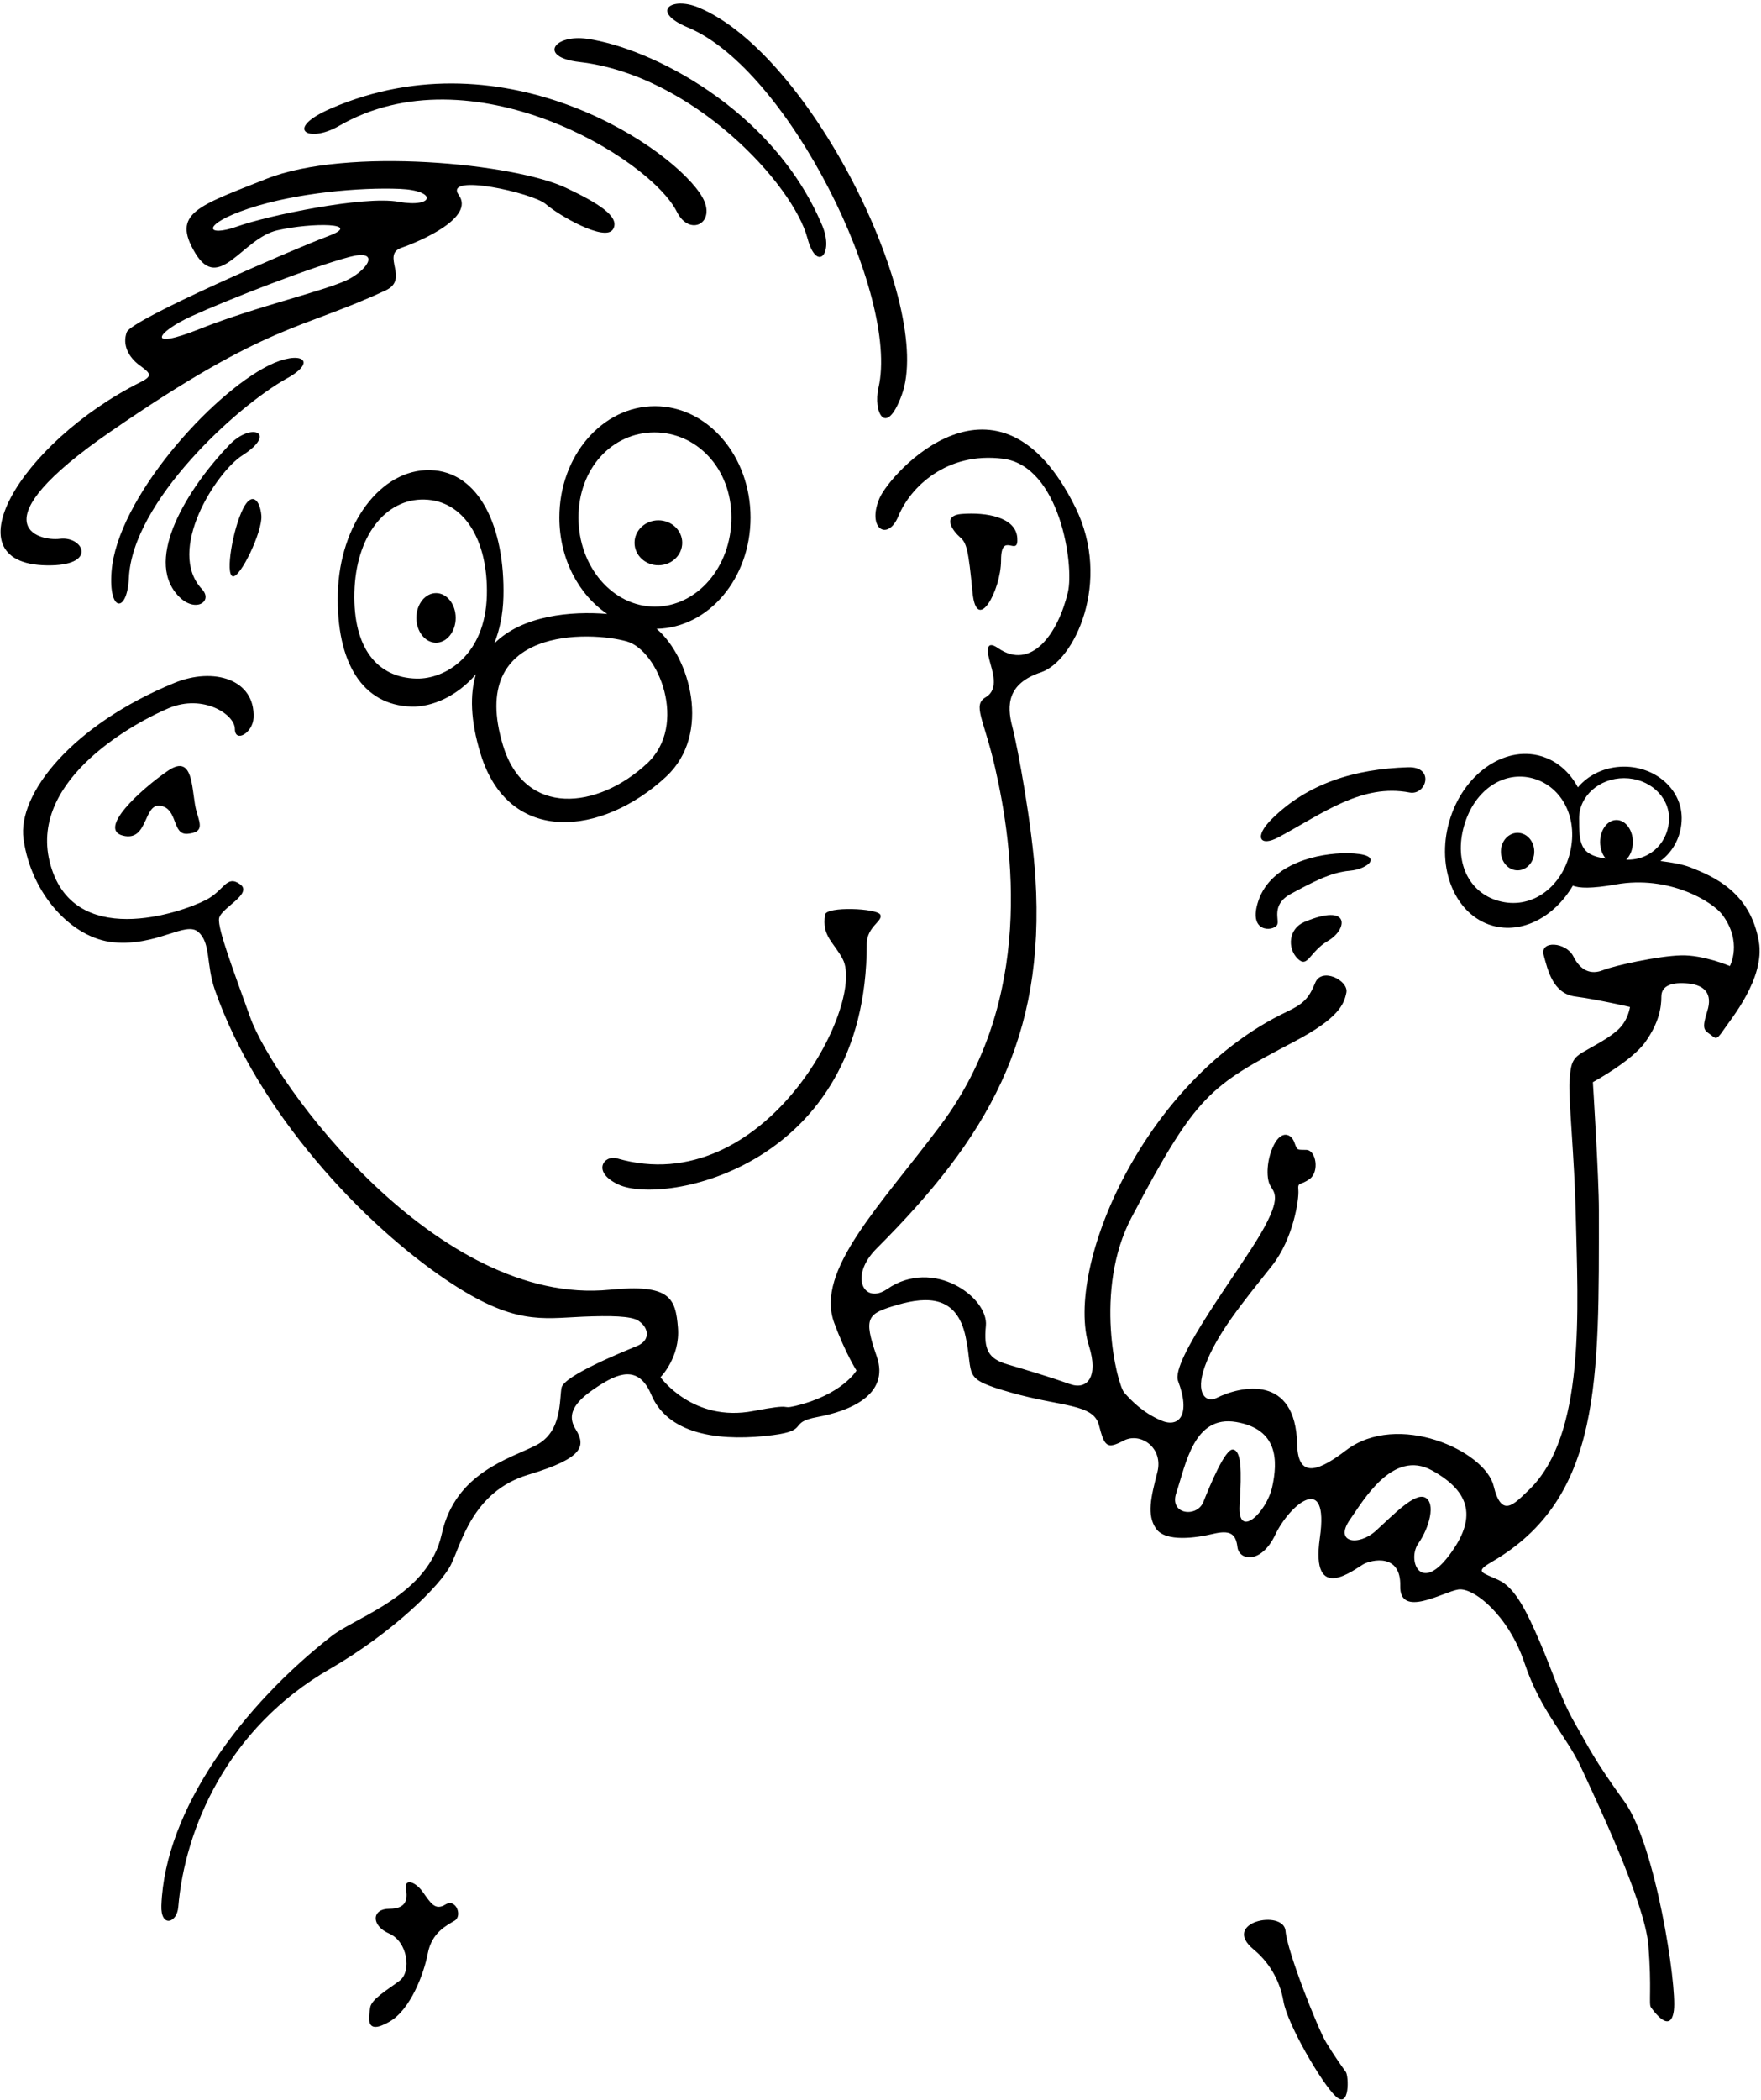 <?xml version="1.0" encoding="UTF-8"?>
<svg xmlns="http://www.w3.org/2000/svg" xmlns:xlink="http://www.w3.org/1999/xlink" width="484pt" height="577pt" viewBox="0 0 484 577" version="1.1">
<g id="surface1">
<path style=" stroke:none;fill-rule:nonzero;fill:rgb(0%,0%,0%);fill-opacity:1;" d="M 122.441 523.219 C 119.586 524.977 118.398 522.852 116.199 519.777 C 114.004 516.703 111.09 516.098 111.582 518.906 C 112.07 521.711 111.801 524.395 106.969 524.395 C 102.141 524.395 101.918 529.008 106.969 531.203 C 112.02 533.398 113.203 541.602 109.824 544.16 C 106.449 546.715 101.992 549.227 101.723 551.637 C 101.453 554.047 100.133 559.41 107.066 555.406 C 112.816 552.09 116.488 542.324 117.586 536.613 C 118.684 530.902 122.762 528.969 124.961 527.652 C 127.156 526.336 125.297 521.465 122.441 523.219 "/>
<path style=" stroke:none;fill-rule:nonzero;fill:rgb(0%,0%,0%);fill-opacity:1;" d="M 364.453 561.066 C 362.184 557.312 353.793 536.172 353.324 530.5 C 352.824 524.434 335.379 528.02 344.578 535.594 C 348.312 538.668 351.656 543.461 352.754 549.828 C 353.855 556.199 363.395 572.555 367.195 576 C 371 579.445 370.695 570.328 369.898 569.23 C 369.098 568.137 366.723 564.824 364.453 561.066 "/>
<path style=" stroke:none;fill-rule:nonzero;fill:rgb(0%,0%,0%);fill-opacity:1;" d="M 119.84 162.941 C 116.855 162.941 114.438 165.992 114.438 169.754 C 114.438 173.516 116.855 176.566 119.84 176.566 C 122.824 176.566 125.242 173.516 125.242 169.754 C 125.242 165.992 122.824 162.941 119.84 162.941 "/>
<path style=" stroke:none;fill-rule:nonzero;fill:rgb(0%,0%,0%);fill-opacity:1;" d="M 187.508 149.121 C 187.508 145.711 184.57 142.945 180.953 142.945 C 177.332 142.945 174.398 145.711 174.398 149.121 C 174.398 152.531 177.332 155.297 180.953 155.297 C 184.57 155.297 187.508 152.531 187.508 149.121 "/>
<path style=" stroke:none;fill-rule:nonzero;fill:rgb(0%,0%,0%);fill-opacity:1;" d="M 132.07 207.059 C 139.805 232.406 165.469 229.664 183.035 213.414 C 195.738 201.664 189.559 180.445 180.465 172.754 C 194.758 172.469 206.277 158.902 206.277 142.184 C 206.277 125.285 194.516 111.586 180.008 111.586 C 165.496 111.586 153.738 125.285 153.738 142.184 C 153.738 153.512 159.035 163.379 166.891 168.668 C 157.008 167.844 143.57 169.047 135.848 176.781 C 137.305 173.109 138.238 168.863 138.359 163.996 C 138.824 144.965 131.773 129.484 118.227 129.152 C 104.68 128.82 93.324 143.98 92.855 163.016 C 92.391 182.047 99.629 193.789 113.176 194.121 C 118.695 194.258 125.609 191.316 130.801 185.234 C 129.141 190.707 129.254 197.828 132.07 207.059 Z M 158.992 142.184 C 158.992 128.664 168.27 118.793 179.879 118.793 C 191.484 118.793 201.023 128.664 201.023 142.184 C 201.023 155.703 191.613 166.66 180.008 166.66 C 168.398 166.66 158.992 155.703 158.992 142.184 Z M 172.293 176.219 C 180.961 178.691 189.254 199.188 177.812 209.77 C 164.18 222.379 144.262 224.508 138.262 204.836 C 128.195 171.832 162.5 173.422 172.293 176.219 Z M 114.438 186.43 C 103.602 186.164 97.035 177.965 97.406 162.738 C 97.781 147.512 105.797 136.973 116.633 137.238 C 127.469 137.504 134.18 148.301 133.809 163.523 C 133.406 179.949 122.461 186.625 114.438 186.43 "/>
<path style=" stroke:none;fill-rule:nonzero;fill:rgb(0%,0%,0%);fill-opacity:1;" d="M 267.289 162.711 C 268.41 174.387 275.133 162.262 275.133 153.914 C 275.133 145.57 280.031 153.441 279.594 147.73 C 279.152 142.02 270.996 140.703 264.426 141.191 C 258.504 141.637 262.121 146.098 263.895 147.629 C 265.672 149.164 266.168 151.039 267.289 162.711 "/>
<path style=" stroke:none;fill-rule:nonzero;fill:rgb(0%,0%,0%);fill-opacity:1;" d="M 46.09 211.793 C 38.539 216.992 26.773 227.816 33.797 229.574 C 40.828 231.332 39.34 220.508 44.168 221.387 C 49 222.266 47.215 229.504 51.605 229.062 C 55.996 228.625 55.086 226.547 54.051 223.074 C 52.488 217.848 53.637 206.594 46.09 211.793 "/>
<path style=" stroke:none;fill-rule:nonzero;fill:rgb(0%,0%,0%);fill-opacity:1;" d="M 63.93 158.32 C 65.961 158.973 72.215 145.988 71.836 141.629 C 71.453 137.27 69.18 135.004 66.809 139.738 C 63.992 145.355 61.895 157.664 63.93 158.32 "/>
<path style=" stroke:none;fill-rule:nonzero;fill:rgb(0%,0%,0%);fill-opacity:1;" d="M 66.633 125.094 C 76.293 118.945 69.207 115.855 63.102 122.152 C 53.145 132.43 40.059 151.68 47.992 162.5 C 52.824 169.086 58.918 165.5 55.504 161.852 C 45.539 151.215 59.449 129.664 66.633 125.094 "/>
<path style=" stroke:none;fill-rule:nonzero;fill:rgb(0%,0%,0%);fill-opacity:1;" d="M 73.793 100.43 C 57.93 108.363 32.195 137.082 30.66 157.004 C 29.781 168.422 34.984 168.434 35.422 158.77 C 36.375 137.863 64.969 111.652 78.914 103.922 C 87.609 99.102 82.578 96.039 73.793 100.43 "/>
<path style=" stroke:none;fill-rule:nonzero;fill:rgb(0%,0%,0%);fill-opacity:1;" d="M 14.188 155.312 C 26.762 155.027 22.73 147.266 16.496 148.02 C 10.234 148.781 -6.367 143.906 30.348 118.598 C 74.031 88.488 82.438 90.773 106.016 79.77 C 112.602 76.695 104.711 70.039 110.312 68.082 C 115.91 66.125 130.496 59.746 126.102 53.598 C 121.711 47.449 146.48 52.992 149.996 56.066 C 153.512 59.141 166.266 66.523 168.465 63.012 C 170.66 59.496 163.941 55.574 155.598 51.621 C 141.477 44.934 95.473 40.289 73.172 49.156 C 54.305 56.656 47.082 58.566 53.672 69.547 C 60.258 80.527 66.578 65.465 76.238 63.27 C 85.902 61.07 99.91 61.246 90.281 64.84 C 80.648 68.434 36.16 87.738 34.844 91.25 C 33.527 94.766 35.414 98.199 38.344 100.348 C 41.27 102.496 42.18 103.203 38.664 104.961 C 5.594 121.496 -15.141 155.984 14.188 155.312 Z M 65.25 62.203 C 56.469 65.344 55.145 61.695 68.32 57.305 C 81.496 52.91 99.293 51.449 109.836 51.891 C 120.375 52.328 119.266 57.199 109.605 55.441 C 99.941 53.684 73.395 59.285 65.25 62.203 Z M 52.727 86.828 C 62.387 82.434 85.293 73.445 96.031 70.594 C 104.203 68.422 101.699 73.555 95.988 76.629 C 90.281 79.703 70.418 84.16 55.047 90.312 C 39.676 96.461 43.062 91.219 52.727 86.828 "/>
<path style=" stroke:none;fill-rule:nonzero;fill:rgb(0%,0%,0%);fill-opacity:1;" d="M 93.152 34.605 C 129.426 13.605 178.637 43.406 186.027 58.184 C 189.539 65.211 197.02 61.25 193.066 54.223 C 185.832 41.363 139.332 8.836 90.961 29.797 C 77.785 35.508 84.805 39.438 93.152 34.605 "/>
<path style=" stroke:none;fill-rule:nonzero;fill:rgb(0%,0%,0%);fill-opacity:1;" d="M 159.234 17.027 C 190.289 20.609 217.934 50.473 221.934 65.469 C 224.465 74.953 229.266 69.75 225.988 61.965 C 212.379 29.633 178.402 13.09 161.43 10.664 C 152.203 9.348 147.816 15.711 159.234 17.027 "/>
<path style=" stroke:none;fill-rule:nonzero;fill:rgb(0%,0%,0%);fill-opacity:1;" d="M 189.121 7.574 C 216.688 19.062 247.285 81.215 241.449 106.5 C 239.93 113.086 243.422 120.457 247.812 108.598 C 256.891 84.09 222.902 14.789 191.926 2.035 C 184.461 -1.039 178.578 3.184 189.121 7.574 "/>
<path style=" stroke:none;fill-rule:nonzero;fill:rgb(0%,0%,0%);fill-opacity:1;" d="M 169.938 325.414 C 182.383 331.27 238.223 320.688 238.223 259.348 C 238.223 254.516 242.816 253.035 241.938 251.277 C 241.062 249.52 227.152 248.945 226.773 251.277 C 225.797 257.273 229.23 258.848 231.648 263.566 C 237.934 275.859 210.184 330.047 169.508 318.219 C 166.098 317.227 162.473 321.902 169.938 325.414 "/>
<path style=" stroke:none;fill-rule:nonzero;fill:rgb(0%,0%,0%);fill-opacity:1;" d="M 483.41 258.676 C 481.047 245.078 471.012 240.801 464.484 238.246 C 462.625 237.52 459.633 236.941 456.359 236.547 C 460.023 233.848 462.199 229.488 462.199 224.75 C 462.199 216.945 455.109 210.617 446.363 210.617 C 441.168 210.617 436.57 212.859 433.68 216.309 C 431.426 212.113 427.91 208.98 423.465 207.711 C 413.238 204.797 401.977 212.863 398.309 225.73 C 394.641 238.598 399.961 251.391 410.188 254.305 C 418.383 256.641 427.219 251.898 432.297 243.301 C 433.91 244.043 437.547 244.156 444.059 242.988 C 458.773 240.352 470.719 247.766 473.352 251.277 C 479.027 258.848 475.445 265.398 475.445 265.398 C 475.445 265.398 468.207 262.316 462.062 262.469 C 455.918 262.621 443.859 265.219 440.562 266.535 C 437.27 267.855 434.395 266.691 432.418 262.738 C 430.441 258.785 423.137 258.258 424.273 262.418 C 425.414 266.574 426.809 272.965 432.953 273.773 C 439.098 274.586 447.988 276.641 447.988 276.641 C 447.988 276.641 447.566 280.039 445.023 282.582 C 442.484 285.125 438.059 287.289 435.039 289.07 C 432.027 290.848 431.703 292.281 431.371 297.004 C 431.039 301.723 432.73 317.969 433.078 333.344 C 433.664 359.512 435.973 394.445 420.016 409.52 C 416.062 413.254 412.703 417.219 410.508 408.215 C 408.152 398.566 384.164 387.629 369.938 398.449 C 363.156 403.609 356.734 406.91 356.516 396.809 C 356.098 377.543 341.176 380.645 334.242 384.113 C 331.609 385.43 328.359 383.031 331.184 375.285 C 334.434 366.363 341.656 357.727 349.57 347.762 C 355.5 340.297 357.062 329.379 356.844 326.965 C 356.625 324.547 357.383 325.816 360.02 323.84 C 362.656 321.863 361.723 315.992 359.07 315.91 C 356.422 315.824 356.605 316.176 355.727 313.797 C 354.852 311.418 352.211 310.488 350.168 314.449 C 348.129 318.41 347.961 323.422 349.02 325.527 C 350.078 327.633 352.508 328.559 346.555 338.832 C 340.602 349.105 321.648 373.805 323.785 379.406 C 327.297 388.629 324.113 392.422 319.062 390.227 C 314.012 388.027 310.988 384.824 309.012 382.629 C 307.035 380.434 300.461 354.434 311.004 334.449 C 328.941 300.441 332.504 298.398 355.777 286.129 C 367.855 279.758 369.391 275.98 370.047 272.684 C 370.707 269.391 363.273 265.609 361.484 269.988 C 359.699 274.363 358.191 275.809 353.582 278.004 C 314.352 296.684 292.512 348.262 299.312 369.805 C 301.949 378.148 298.895 381.98 294.055 380.246 C 289.215 378.508 282.211 376.383 276.941 374.848 C 271.672 373.309 270.305 370.828 270.965 364.238 C 271.742 356.445 256.527 345.383 243.84 354.133 C 237.469 358.523 233.238 350.691 240.926 343.004 C 271.402 312.527 287.348 285.422 284.578 241.105 C 283.699 227.051 279.754 205.441 278.215 199.59 C 276.672 193.734 276.852 187.789 286.074 184.715 C 295.301 181.641 305.645 159.785 295.543 139.363 C 274.387 96.59 244.559 130.145 241.703 136.93 C 238.188 145.273 244.008 148.879 246.93 141.773 C 250.148 133.945 260.078 124.051 275.672 126.027 C 291.262 128.004 295.289 155.219 293.5 162.723 C 290.758 174.203 283.402 184.355 274.277 178.035 C 271.422 176.059 271.07 177.996 271.891 181.16 C 272.707 184.32 274.668 189.34 270.934 191.535 C 267.199 193.734 270.395 197.402 273.469 210.797 C 278.535 232.883 284.328 274.578 258.586 309.023 C 241.992 331.227 223.973 349.039 229.27 363.41 C 232.344 371.754 235.402 376.527 235.402 376.527 C 235.402 376.527 231.484 383.191 218.527 386.266 C 214.23 387.285 218.762 385.379 207.109 387.637 C 190.418 390.879 181.535 378.359 181.535 378.359 C 181.535 378.359 186.988 372.867 186.328 364.742 C 185.672 356.617 184.199 352.68 167.578 354.328 C 120.145 359.035 75.309 297.809 68.715 279.34 C 64.32 267.043 59.77 255.18 60.207 252.324 C 60.648 249.469 69.695 245.547 65.961 242.91 C 62.227 240.273 61.695 244.582 56.645 247.219 C 49.875 250.75 19.68 261.223 13.645 236.719 C 7.969 213.688 38.137 198 46.395 194.543 C 55.836 190.59 64.551 196.289 64.551 200.242 C 64.551 204.195 69.496 201.383 69.688 197.191 C 70.168 186.613 58.73 183.188 47.922 187.617 C 19.781 199.152 4.766 218.18 6.457 230.461 C 8.574 245.785 19.922 257.848 31.211 258.883 C 43.285 259.996 50.98 252.957 54.492 256.031 C 58.008 259.105 56.586 264.93 59.098 272.074 C 70.961 305.844 99.902 336.367 122.914 351.812 C 141.211 364.094 148.824 362.223 160.137 361.734 C 167.762 361.41 173.445 361.539 175.414 362.812 C 178.285 364.664 178.961 368.18 175.047 369.797 C 171.133 371.41 155.004 377.941 154.344 381.234 C 153.684 384.527 154.574 393.309 147.379 397.027 C 140.176 400.742 125.148 404.516 121.414 421.422 C 117.68 438.332 98.094 444.039 91.066 449.531 C 66.914 468.398 45.305 496.961 44.355 523.516 C 44.137 529.664 48.629 528.344 48.992 523.957 C 50.758 502.531 62.41 474.812 90.621 458.535 C 107.754 448.652 121.07 435.598 123.926 429.887 C 126.781 424.18 129.809 409.762 145.18 405.152 C 160.551 400.539 161.039 397.219 158.184 392.605 C 155.328 387.992 158.879 384.438 164.297 380.898 C 169.711 377.359 175.473 374.793 178.984 383.141 C 183.969 394.973 199.637 395.906 212.379 394.277 C 222.699 392.961 216.344 390.828 224.688 389.293 C 233.035 387.758 244.695 383.398 240.965 372.637 C 237.23 361.879 238.301 360.902 246.645 358.484 C 254.992 356.07 262.965 356.031 265.371 367.137 C 267.773 378.242 263.973 378.613 277.809 382.566 C 291.645 386.52 300.496 385.582 302.035 391.512 C 303.574 397.441 304.211 398.199 308.82 395.785 C 313.434 393.367 319.844 397.688 318.086 404.496 C 316.328 411.305 315.121 416.262 317.758 419.992 C 320.395 423.727 328.77 422.5 333.383 421.402 C 337.996 420.305 339.664 421.281 340.102 425.012 C 340.543 428.746 346.613 429.809 350.508 421.621 C 354.402 413.438 365.391 404.047 362.754 422.496 C 360.117 440.941 372.359 431.062 374.672 429.762 C 376.984 428.465 385.066 426.684 384.848 435.688 C 384.625 444.691 396.625 437.348 400.797 436.688 C 404.969 436.027 414.633 443.762 419.023 456.938 C 423.414 470.113 430.586 476.992 434.539 485.555 C 438.492 494.121 452.102 522.621 453.051 534.48 C 453.996 546.34 453.098 550.566 453.742 551.461 C 454.383 552.355 459.176 559.105 460.055 552.301 C 460.934 545.492 455.035 506.828 446.473 494.969 C 437.906 483.109 436.684 480.043 432.855 473.445 C 429.031 466.852 426.711 459.172 423.195 451.047 C 419.68 442.922 416.531 436.312 411.996 434.141 C 407.461 431.965 405.023 431.988 410.02 429.09 C 440.281 411.508 439.445 379.004 439.445 332.465 C 439.445 323.461 437.789 297.301 437.789 297.301 C 437.789 297.301 448.488 291.52 452.223 286.25 C 455.953 280.98 456.617 276.84 456.617 273.766 C 456.617 270.691 459.652 269.754 464.047 270.195 C 468.438 270.633 470.773 272.961 469.234 277.789 C 467.699 282.621 468.363 282.973 469.914 284.09 C 471.469 285.211 471.633 286.062 473.625 283.082 C 475.617 280.102 485.168 268.777 483.41 258.676 Z M 431.27 235.125 C 428.793 243.816 420.883 250.074 411.773 247.477 C 403.801 245.203 399.523 236.926 402.383 226.891 C 405.242 216.855 413.461 211.605 421.438 213.879 C 429.414 216.152 434.129 225.09 431.27 235.125 Z M 447.305 236.191 C 447.18 236.191 447.074 236.188 446.949 236.188 C 448.055 235.082 448.781 233.328 448.781 231.336 C 448.781 227.992 446.762 225.281 444.277 225.281 C 441.789 225.281 439.773 227.992 439.773 231.336 C 439.773 233.152 440.379 234.762 441.32 235.871 C 434.219 234.91 434.008 231.68 434.008 224.801 C 434.008 218.715 439.539 213.781 446.363 213.781 C 453.188 213.781 458.719 218.715 458.719 224.801 C 458.719 230.891 454.129 236.191 447.305 236.191 Z M 349.664 408.473 C 348.129 415.496 340.086 423.16 340.699 413.492 C 341.316 403.828 341.145 398.672 338.949 398.23 C 336.754 397.793 332.5 408.227 330.742 412.617 C 328.984 417.012 321.301 416.133 323.277 410.203 C 325.922 402.27 328.105 388.691 339.746 390.668 C 351.387 392.645 351.203 401.445 349.664 408.473 Z M 398.121 427.512 C 390.215 437.836 386.742 428.43 389.816 424.035 C 392.891 419.645 394.605 412.977 391.75 411.441 C 388.895 409.902 383.008 416.133 378.176 420.523 C 373.344 424.914 366.555 423.824 371.047 417.453 C 374.664 412.324 382.781 398.027 393.543 403.953 C 404.305 409.883 406.027 417.191 398.121 427.512 "/>
<path style=" stroke:none;fill-rule:nonzero;fill:rgb(0%,0%,0%);fill-opacity:1;" d="M 417.098 228.801 C 414.562 228.801 412.512 231.109 412.512 233.953 C 412.512 236.797 414.562 239.105 417.098 239.105 C 419.629 239.105 421.684 236.797 421.684 233.953 C 421.684 231.109 419.629 228.801 417.098 228.801 "/>
<path style=" stroke:none;fill-rule:nonzero;fill:rgb(0%,0%,0%);fill-opacity:1;" d="M 351.434 230 C 363.711 223.383 374.297 215.23 387.402 217.727 C 392.016 218.605 394.461 210.555 386.977 210.789 C 372.344 211.25 359.344 215.211 349.445 225.109 C 344.613 229.941 346.238 232.801 351.434 230 "/>
<path style=" stroke:none;fill-rule:nonzero;fill:rgb(0%,0%,0%);fill-opacity:1;" d="M 350.977 254.152 C 351.824 252.852 349.121 248.621 354.828 245.547 C 360.539 242.473 365.68 239.656 370.949 239.219 C 376.219 238.777 381.031 234.516 370.27 234.41 C 362.562 234.332 349.395 237.09 345.883 247.41 C 342.84 256.344 349.836 255.91 350.977 254.152 "/>
<path style=" stroke:none;fill-rule:nonzero;fill:rgb(0%,0%,0%);fill-opacity:1;" d="M 358.516 253.285 C 354.133 255.129 353.77 260.48 356.621 263.336 C 359.477 266.188 359.801 261.508 365.07 258.434 C 370.344 255.355 371.352 247.898 358.516 253.285 "/>
</g>
</svg>
